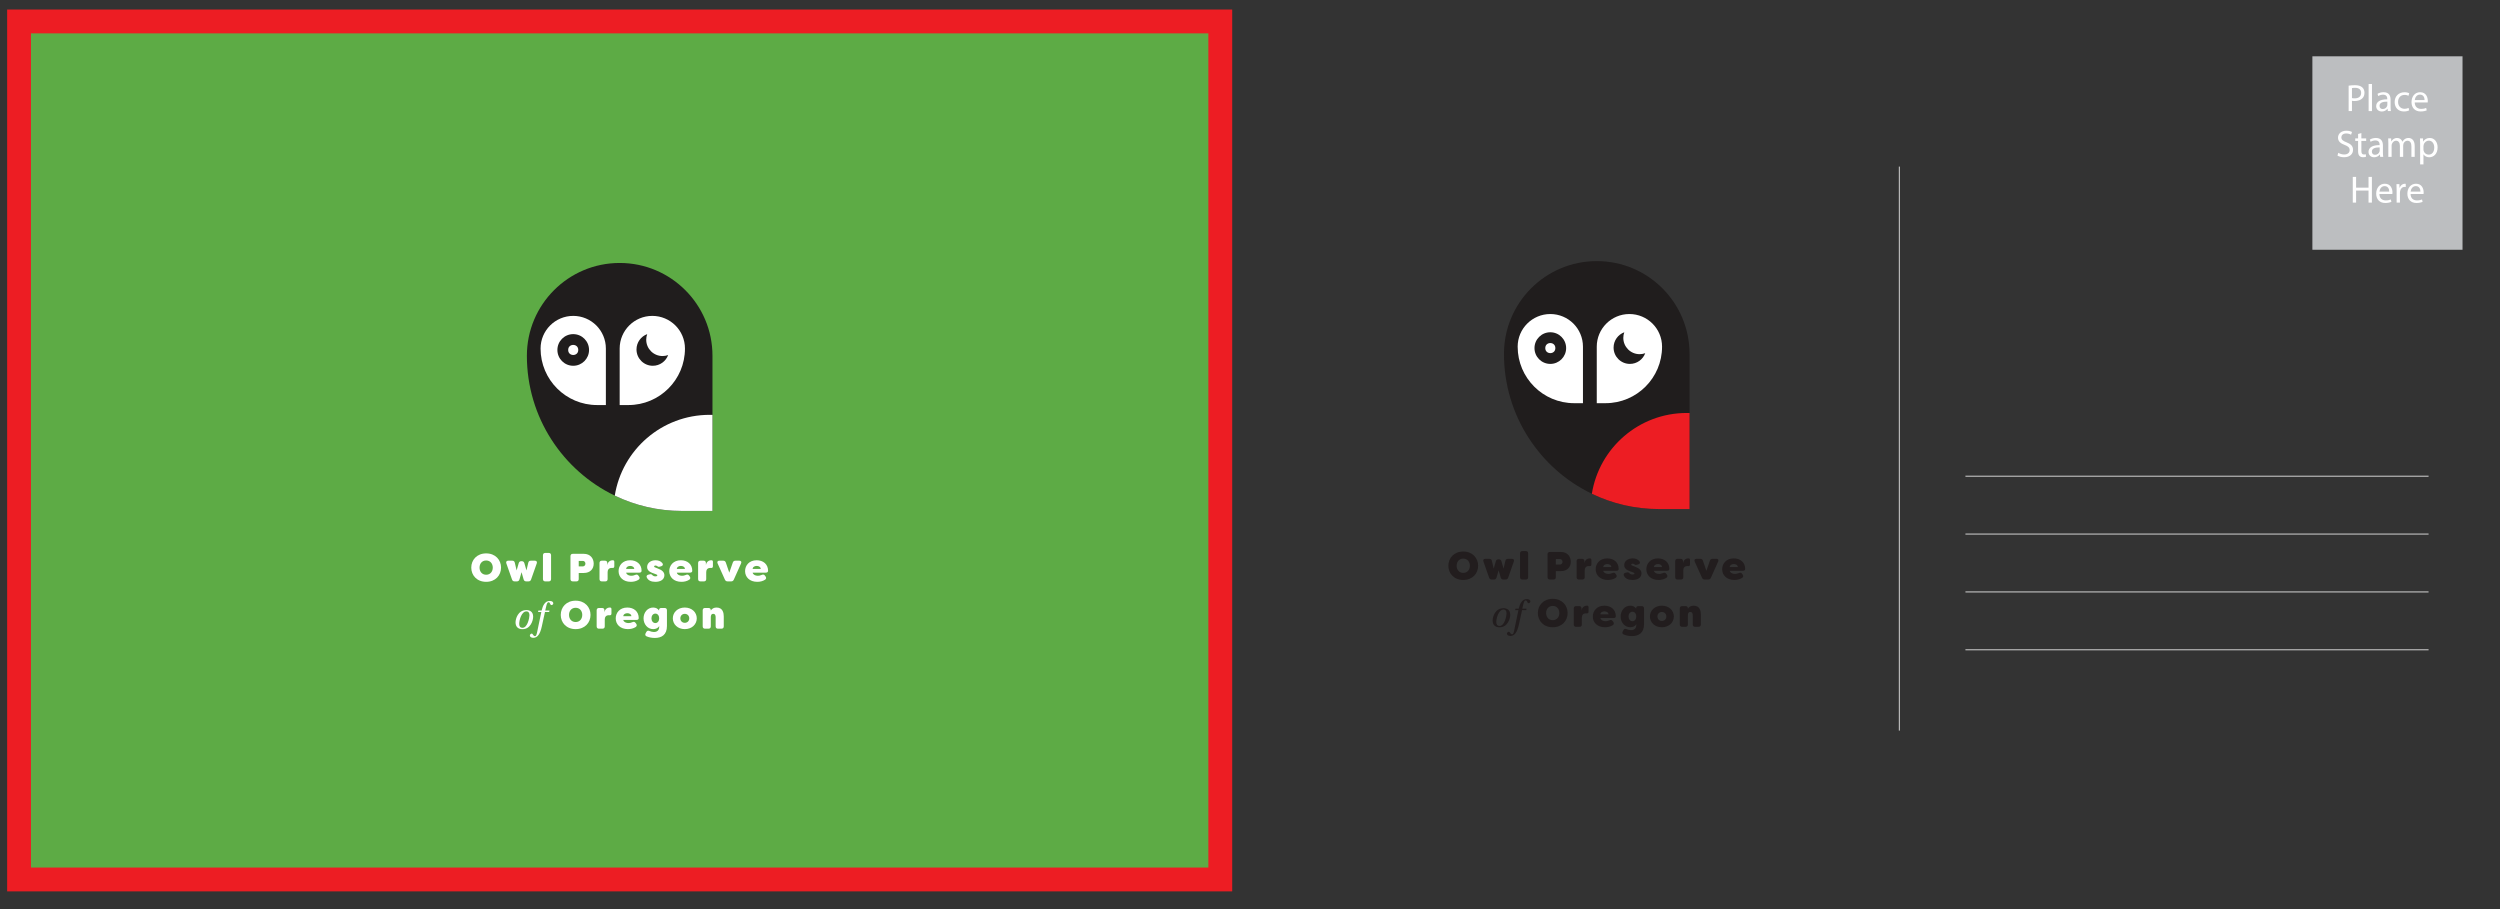 <?xml version="1.0" encoding="iso-8859-1"?>
<!-- Generator: Adobe Illustrator 29.5.1, SVG Export Plug-In . SVG Version: 9.03 Build 0)  -->
<svg version="1.1" id="Layer_1" xmlns="http://www.w3.org/2000/svg" xmlns:xlink="http://www.w3.org/1999/xlink" x="0px" y="0px"
	 viewBox="0 0 1048.935 381.418" style="enable-background:new 0 0 1048.935 381.418;" xml:space="preserve">
<rect x="0" y="0" width="1048.935" height="381.418" fill="#333333" stroke="none"/>
<g>
	<rect x="8" y="9" style="fill:#5DAB45;stroke:#ED1D23;stroke-width:10;stroke-miterlimit:10;" width="504" height="360"/>
	<g>
		<path style="fill:#FFFFFF;" d="M197.732,238.156c0-3.224,2.348-5.967,6.247-5.967c3.901,0,6.247,2.744,6.247,5.967
			c0,3.222-2.346,5.966-6.247,5.966C200.08,244.122,197.732,241.378,197.732,238.156z M206.756,238.156
			c0-1.62-1.009-2.991-2.777-2.991c-1.769,0-2.776,1.371-2.776,2.991c0,1.619,1.007,2.991,2.776,2.991
			C205.748,241.148,206.756,239.775,206.756,238.156z"/>
		<path style="fill:#FFFFFF;" d="M214.828,243.147l-2.38-6.759c-0.248-0.678,0.083-1.14,0.81-1.14h1.652
			c0.595,0,0.958,0.264,1.09,0.859l0.761,3.239l0.876-3.04c0.165-0.579,0.529-0.844,1.107-0.844h0.165
			c0.579,0,0.943,0.264,1.108,0.844l0.876,3.04l0.76-3.239c0.133-0.595,0.497-0.859,1.091-0.859h1.652
			c0.728,0,1.058,0.462,0.81,1.14l-2.38,6.759c-0.182,0.546-0.546,0.793-1.124,0.793h-0.876c-0.579,0-0.958-0.248-1.125-0.827
			l-0.876-3.04l-0.876,3.04c-0.165,0.579-0.546,0.827-1.124,0.827h-0.876C215.374,243.94,215.01,243.693,214.828,243.147z"/>
		<path style="fill:#FFFFFF;" d="M227.81,242.948v-9.966c0-0.644,0.347-0.991,0.992-0.991h1.42c0.645,0,0.992,0.347,0.992,0.991
			v9.966c0,0.645-0.347,0.992-0.992,0.992h-1.42C228.157,243.94,227.81,243.593,227.81,242.948z"/>
		<path style="fill:#FFFFFF;" d="M249.101,236.487c0,2.214-1.455,3.916-4.132,3.916h-2.149v2.545c0,0.645-0.347,0.992-0.992,0.992
			h-1.487c-0.644,0-0.991-0.347-0.991-0.992v-9.586c0-0.645,0.347-0.992,0.991-0.992h4.628
			C247.663,232.371,249.101,234.272,249.101,236.487z M245.63,236.519c0-0.611-0.43-1.173-1.024-1.173h-1.785v2.296h1.785
			C245.2,237.643,245.63,237.082,245.63,236.519z"/>
		<path style="fill:#FFFFFF;" d="M257.75,235.759v1.818c0,0.529-0.297,0.761-0.711,0.728c-0.148-0.017-0.264-0.017-0.379-0.017
			c-1.389,0-1.719,0.958-1.719,1.868v2.793c0,0.645-0.347,0.992-0.992,0.992h-1.42c-0.645,0-0.992-0.347-0.992-0.992v-6.71
			c0-0.644,0.347-0.991,0.992-0.991h1.289c0.645,0,0.992,0.347,0.992,0.991v0.844c0.281-1.768,1.718-2.016,2.181-2.016h0.199
			C257.65,235.065,257.75,235.445,257.75,235.759z"/>
		<path style="fill:#FFFFFF;" d="M259.54,239.627c0-2.38,1.718-4.561,4.859-4.561c2.744,0,4.792,1.652,4.792,4.428
			c0,0.546-0.413,0.778-1.024,0.778h-5.454c0,0.479,0.76,1.305,2.232,1.305c0.396,0,0.942-0.066,1.536-0.347
			c0.562-0.264,1.009-0.232,1.372,0.264l0.264,0.347c0.379,0.495,0.347,1.041-0.199,1.405c-0.975,0.628-2.149,0.876-3.273,0.876
			C261.44,244.122,259.54,242.123,259.54,239.627z M266.117,238.701c-0.049-0.842-0.859-1.255-1.702-1.255
			c-0.827,0-1.654,0.413-1.703,1.255H266.117z"/>
		<path style="fill:#FFFFFF;" d="M271.378,242.305c-0.281-0.611,0.066-1.058,0.694-1.207l0.66-0.148
			c0.562-0.133,0.778,0.148,1.224,0.562c0.264,0.231,0.611,0.313,1.024,0.313c0.495,0,0.81-0.148,0.81-0.43
			c0-0.165-0.066-0.281-0.579-0.463l-0.991-0.364c-0.48-0.182-2.711-0.743-2.711-2.644c0-1.735,1.538-2.859,3.537-2.859
			c1.191,0,2.181,0.347,2.877,1.223c0.446,0.578,0.148,1.124-0.529,1.305l-0.596,0.165c-0.529,0.148-0.793-0.017-1.173-0.297
			c-0.182-0.133-0.397-0.182-0.611-0.182c-0.364,0-0.546,0.197-0.546,0.413c0,0.214,0.182,0.314,0.578,0.446l0.958,0.396
			c1.885,0.662,2.727,1.587,2.76,2.777c0,1.95-1.769,2.81-3.785,2.81C273.23,244.122,271.956,243.543,271.378,242.305z"/>
		<path style="fill:#FFFFFF;" d="M280.804,239.627c0-2.38,1.718-4.561,4.859-4.561c2.744,0,4.792,1.652,4.792,4.428
			c0,0.546-0.413,0.778-1.024,0.778h-5.454c0,0.479,0.76,1.305,2.232,1.305c0.396,0,0.942-0.066,1.536-0.347
			c0.562-0.264,1.009-0.232,1.372,0.264l0.264,0.347c0.379,0.495,0.347,1.041-0.199,1.405c-0.975,0.628-2.149,0.876-3.273,0.876
			C282.704,244.122,280.804,242.123,280.804,239.627z M287.381,238.701c-0.049-0.842-0.859-1.255-1.701-1.255
			c-0.827,0-1.654,0.413-1.703,1.255H287.381z"/>
		<path style="fill:#FFFFFF;" d="M299.12,235.759v1.818c0,0.529-0.297,0.761-0.711,0.728c-0.148-0.017-0.264-0.017-0.379-0.017
			c-1.389,0-1.719,0.958-1.719,1.868v2.793c0,0.645-0.347,0.992-0.992,0.992h-1.42c-0.645,0-0.992-0.347-0.992-0.992v-6.71
			c0-0.644,0.347-0.991,0.992-0.991h1.289c0.645,0,0.992,0.347,0.992,0.991v0.844c0.28-1.768,1.718-2.016,2.181-2.016h0.199
			C299.021,235.065,299.12,235.445,299.12,235.759z"/>
		<path style="fill:#FFFFFF;" d="M304.15,243.196l-3.057-6.792c-0.315-0.678,0-1.157,0.743-1.157h1.571
			c0.578,0,0.958,0.248,1.14,0.809l1.437,4.215l1.472-4.215c0.182-0.544,0.544-0.809,1.124-0.809h1.587
			c0.743,0,1.074,0.479,0.76,1.157l-3.04,6.792c-0.232,0.513-0.596,0.744-1.157,0.744h-1.421
			C304.744,243.94,304.381,243.709,304.15,243.196z"/>
		<path style="fill:#FFFFFF;" d="M312.616,239.627c0-2.38,1.718-4.561,4.859-4.561c2.744,0,4.792,1.652,4.792,4.428
			c0,0.546-0.413,0.778-1.024,0.778h-5.454c0,0.479,0.76,1.305,2.232,1.305c0.396,0,0.942-0.066,1.536-0.347
			c0.562-0.264,1.009-0.232,1.372,0.264l0.264,0.347c0.379,0.495,0.347,1.041-0.199,1.405c-0.975,0.628-2.149,0.876-3.273,0.876
			C314.517,244.122,312.616,242.123,312.616,239.627z M319.194,238.701c-0.049-0.842-0.859-1.255-1.701-1.255
			c-0.827,0-1.654,0.413-1.703,1.255H319.194z"/>
		<path style="fill:#FFFFFF;" d="M223.696,258.725c0,0.844-0.264,2.132-0.975,3.256c-0.728,1.157-1.818,2.001-3.537,2.001
			c-1.983,0-2.875-1.191-2.875-2.843c0-1.422,0.942-5.173,4.595-5.173C222.158,255.966,223.696,256.577,223.696,258.725z
			 M217.845,261.783c0,1.075,0.497,1.636,1.372,1.636c2.099,0,2.926-4.148,2.926-5.255c0-0.943-0.331-1.637-1.29-1.637
			C218.853,256.527,217.845,260.114,217.845,261.783z"/>
		<path style="fill:#FFFFFF;" d="M225.749,256.774l0.165-0.611h1.339c0.298-1.073,0.546-2.065,1.206-2.892
			c0.512-0.644,1.108-1.124,2.198-1.124c0.958,0,1.487,0.381,1.487,1.009c0,0.396-0.413,0.726-0.726,0.726
			c-0.248,0-0.38-0.099-0.446-0.281c-0.347-0.743-0.43-0.908-0.844-0.908c-0.364,0-0.66,0.43-0.925,1.57l-0.446,1.9h1.801
			l-0.148,0.611h-1.752l-1.339,6.099c-0.677,3.141-1.818,4.744-3.553,4.744c-0.877,0-1.455-0.446-1.455-0.96
			c-0.017-0.379,0.43-0.826,0.793-0.826c0.199,0,0.281,0.132,0.396,0.281c0.414,0.66,0.727,0.809,0.992,0.809
			c0.331,0,0.611-0.43,0.827-1.487c0.38-1.917,1.305-6.197,1.801-8.661L225.749,256.774L225.749,256.774z"/>
		<path style="fill:#FFFFFF;" d="M235.274,257.999c0-3.224,2.346-5.967,6.247-5.967s6.247,2.744,6.247,5.967
			c0,3.222-2.346,5.966-6.247,5.966S235.274,261.221,235.274,257.999z M244.298,257.999c0-1.62-1.009-2.991-2.777-2.991
			s-2.776,1.371-2.776,2.991c0,1.619,1.008,2.991,2.776,2.991S244.298,259.617,244.298,257.999z"/>
		<path style="fill:#FFFFFF;" d="M256.551,255.602v1.818c0,0.529-0.297,0.761-0.711,0.728c-0.148-0.017-0.264-0.017-0.379-0.017
			c-1.389,0-1.719,0.958-1.719,1.868v2.793c0,0.645-0.347,0.992-0.992,0.992h-1.42c-0.645,0-0.992-0.347-0.992-0.992v-6.71
			c0-0.644,0.347-0.991,0.992-0.991h1.289c0.645,0,0.992,0.347,0.992,0.991v0.844c0.281-1.768,1.718-2.016,2.181-2.016h0.199
			C256.451,254.908,256.551,255.287,256.551,255.602z"/>
		<path style="fill:#FFFFFF;" d="M258.34,259.469c0-2.38,1.718-4.561,4.859-4.561c2.744,0,4.792,1.652,4.792,4.428
			c0,0.546-0.413,0.778-1.024,0.778h-5.454c0,0.479,0.76,1.305,2.232,1.305c0.396,0,0.942-0.066,1.536-0.347
			c0.562-0.264,1.009-0.232,1.372,0.264l0.264,0.347c0.379,0.495,0.347,1.041-0.199,1.405c-0.975,0.628-2.149,0.876-3.273,0.876
			C260.24,263.965,258.34,261.965,258.34,259.469z M264.917,258.543c-0.049-0.842-0.859-1.255-1.701-1.255
			c-0.827,0-1.654,0.413-1.703,1.255H264.917z"/>
		<path style="fill:#FFFFFF;" d="M271.303,267.005c-0.595-0.248-0.711-0.777-0.396-1.338l0.28-0.513
			c0.315-0.544,0.761-0.66,1.339-0.396c0.562,0.231,1.174,0.413,1.819,0.413c1.289,0,2.247-0.628,2.247-2.247v-0.215
			c-0.463,0.777-1.422,1.256-2.545,1.256c-2.314,0-4.032-2.033-4.032-4.529c0-2.495,1.718-4.528,4.032-4.528
			c1.124,0,2.016,0.479,2.479,1.272v-0.248c0-0.578,0.347-0.842,0.992-0.842h1.322c0.644,0,0.991,0.347,0.991,0.991v6.579
			c0,3.702-2.247,5.008-5.073,5.008C273.567,267.667,272.327,267.451,271.303,267.005z M276.575,259.436
			c0-1.09-0.611-1.983-1.603-1.983c-0.991,0-1.636,0.893-1.636,1.983c0,1.091,0.645,1.984,1.636,1.984
			C275.964,261.419,276.575,260.527,276.575,259.436z"/>
		<path style="fill:#FFFFFF;" d="M282.299,259.436c0-2.512,2.05-4.528,5.024-4.528c2.975,0,5.024,2.016,5.024,4.528
			c0,2.513-2.05,4.529-5.024,4.529C284.349,263.965,282.299,261.948,282.299,259.436z M289.192,259.436
			c0-1.107-0.793-1.883-1.868-1.883c-1.091,0-1.868,0.793-1.868,1.883c0,1.091,0.777,1.885,1.868,1.885
			C288.398,261.32,289.192,260.544,289.192,259.436z"/>
		<path style="fill:#FFFFFF;" d="M294.832,262.791v-6.71c0-0.644,0.347-0.991,0.992-0.991h1.42c0.645,0,0.992,0.347,0.992,0.991
			v0.083c0.48-0.777,1.24-1.255,2.413-1.255c2.693,0,3.025,2.363,3.025,3.785v4.098c0,0.645-0.348,0.992-0.992,0.992h-1.422
			c-0.645,0-0.992-0.347-0.992-0.992v-3.768c0-0.677-0.148-1.471-1.024-1.471s-1.009,0.793-1.009,1.471v3.768
			c0,0.645-0.347,0.992-0.992,0.992h-1.42C295.179,263.783,294.832,263.436,294.832,262.791z"/>
	</g>
	<g>
		<path style="fill:#201D1D;" d="M298.935,149.268v65.106h-12.764c-10.113,0-19.69-2.306-28.23-6.423
			c-21.821-10.512-36.876-32.839-36.876-58.683c0-10.75,4.357-20.485,11.403-27.531c7.046-7.046,16.781-11.403,27.531-11.403
			C281.503,110.333,298.935,127.765,298.935,149.268z"/>
		<path style="fill:#201D1D;" d="M250.199,136.548c2.471,2.486,4.009,5.906,4.009,9.687v23.713h-3.685
			c-13.1,0-23.713-10.621-23.713-23.713c0-3.781,1.53-7.201,4.016-9.687c2.479-2.471,5.899-4.009,9.687-4.009
			C244.293,132.539,247.713,134.077,250.199,136.548z"/>
		<path style="fill:#201D1D;" d="M263.681,169.948h-3.685v-23.713c0-3.781,1.53-7.201,4.016-9.687
			c2.471-2.471,5.899-4.009,9.679-4.009c3.781,0,7.208,1.537,9.687,4.009c2.479,2.486,4.016,5.906,4.016,9.687
			C287.394,159.327,276.781,169.948,263.681,169.948z"/>
		<path style="fill:#FFFFFF;" d="M287.394,146.235c0,13.092-10.613,23.713-23.713,23.713h-3.685v-23.713
			c0-3.781,1.53-7.201,4.016-9.687c2.471-2.471,5.899-4.009,9.679-4.009c3.781,0,7.208,1.537,9.687,4.009
			C285.857,139.034,287.394,142.454,287.394,146.235z"/>
		<path style="fill:#FFFFFF;" d="M254.208,146.235v23.713h-3.685c-13.1,0-23.713-10.621-23.713-23.713
			c0-3.781,1.53-7.201,4.016-9.687c2.479-2.471,5.899-4.009,9.687-4.009c3.78,0,7.201,1.537,9.687,4.009
			C252.671,139.034,254.208,142.454,254.208,146.235z"/>
		<path style="fill:#201D1D;" d="M280.334,148.97c-0.957,2.624-3.477,4.499-6.433,4.499c-3.78,0-6.845-3.065-6.845-6.847
			c0-2.954,1.872-5.472,4.494-6.431c-0.267,0.732-0.414,1.525-0.414,2.351c0,3.78,3.065,6.845,6.847,6.845
			C278.809,149.386,279.602,149.239,280.334,148.97z"/>
		<circle style="fill:#201D1D;" cx="240.509" cy="146.83" r="6.639"/>
		<circle style="fill:#FFFFFF;" cx="240.509" cy="146.83" r="2.115"/>
		<path style="fill:#FFFFFF;" d="M298.935,174.072v40.302h-12.764c-10.113,0-19.69-2.306-28.23-6.423
			c3.074-19.216,19.726-33.897,39.808-33.897C298.146,174.054,298.54,174.061,298.935,174.072z"/>
	</g>
</g>
<g>
	<path style="fill:#221D1E;" d="M607.694,237.374c0-3.224,2.348-5.967,6.247-5.967c3.901,0,6.247,2.744,6.247,5.967
		c0,3.222-2.346,5.966-6.247,5.966C610.042,243.34,607.694,240.596,607.694,237.374z M616.718,237.374
		c0-1.62-1.009-2.991-2.777-2.991s-2.776,1.371-2.776,2.991c0,1.619,1.007,2.991,2.776,2.991S616.718,238.993,616.718,237.374z"/>
	<path style="fill:#221D1E;" d="M624.79,242.365l-2.38-6.759c-0.248-0.678,0.083-1.14,0.81-1.14h1.652
		c0.595,0,0.958,0.264,1.09,0.859l0.761,3.239l0.876-3.04c0.165-0.579,0.529-0.844,1.107-0.844h0.165
		c0.579,0,0.943,0.264,1.108,0.844l0.876,3.04l0.76-3.239c0.133-0.595,0.497-0.859,1.091-0.859h1.652c0.728,0,1.058,0.462,0.81,1.14
		l-2.38,6.759c-0.182,0.546-0.546,0.793-1.124,0.793h-0.876c-0.579,0-0.958-0.248-1.125-0.827l-0.876-3.04l-0.876,3.04
		c-0.165,0.579-0.546,0.827-1.124,0.827h-0.876C625.336,243.158,624.972,242.911,624.79,242.365z"/>
	<path style="fill:#221D1E;" d="M637.772,242.166V232.2c0-0.644,0.347-0.991,0.992-0.991h1.42c0.645,0,0.992,0.347,0.992,0.991
		v9.966c0,0.645-0.347,0.992-0.992,0.992h-1.42C638.119,243.158,637.772,242.811,637.772,242.166z"/>
	<path style="fill:#221D1E;" d="M659.063,235.705c0,2.214-1.455,3.916-4.132,3.916h-2.149v2.545c0,0.645-0.347,0.992-0.992,0.992
		h-1.487c-0.644,0-0.991-0.347-0.991-0.992v-9.586c0-0.645,0.347-0.992,0.991-0.992h4.628
		C657.625,231.589,659.063,233.49,659.063,235.705z M655.592,235.737c0-0.611-0.43-1.173-1.024-1.173h-1.785v2.296h1.785
		C655.162,236.861,655.592,236.3,655.592,235.737z"/>
	<path style="fill:#221D1E;" d="M667.712,234.977v1.818c0,0.529-0.297,0.761-0.711,0.728c-0.148-0.017-0.264-0.017-0.379-0.017
		c-1.389,0-1.719,0.958-1.719,1.868v2.793c0,0.645-0.347,0.992-0.992,0.992h-1.42c-0.645,0-0.992-0.347-0.992-0.992v-6.71
		c0-0.644,0.347-0.991,0.992-0.991h1.289c0.645,0,0.992,0.347,0.992,0.991v0.844c0.281-1.768,1.718-2.016,2.181-2.016h0.199
		C667.612,234.283,667.712,234.663,667.712,234.977z"/>
	<path style="fill:#221D1E;" d="M669.502,238.845c0-2.38,1.718-4.561,4.859-4.561c2.744,0,4.792,1.652,4.792,4.428
		c0,0.546-0.413,0.778-1.024,0.778h-5.454c0,0.479,0.76,1.305,2.232,1.305c0.396,0,0.942-0.066,1.536-0.347
		c0.562-0.264,1.009-0.232,1.372,0.264l0.264,0.347c0.379,0.495,0.347,1.041-0.199,1.405c-0.975,0.628-2.149,0.876-3.273,0.876
		C671.402,243.34,669.502,241.341,669.502,238.845z M676.079,237.919c-0.049-0.842-0.859-1.255-1.701-1.255
		c-0.827,0-1.654,0.413-1.703,1.255H676.079z"/>
	<path style="fill:#221D1E;" d="M681.34,241.523c-0.281-0.611,0.066-1.058,0.694-1.207l0.66-0.148
		c0.562-0.133,0.778,0.148,1.224,0.562c0.264,0.231,0.611,0.313,1.024,0.313c0.495,0,0.81-0.148,0.81-0.43
		c0-0.165-0.066-0.281-0.579-0.463l-0.991-0.364c-0.48-0.182-2.711-0.743-2.711-2.644c0-1.735,1.538-2.859,3.537-2.859
		c1.191,0,2.181,0.347,2.877,1.223c0.446,0.578,0.148,1.124-0.529,1.305l-0.596,0.165c-0.529,0.148-0.793-0.017-1.173-0.297
		c-0.182-0.133-0.397-0.182-0.611-0.182c-0.364,0-0.546,0.197-0.546,0.413c0,0.214,0.182,0.314,0.578,0.446l0.958,0.396
		c1.885,0.662,2.727,1.587,2.76,2.777c0,1.95-1.768,2.81-3.785,2.81C683.192,243.34,681.918,242.761,681.34,241.523z"/>
	<path style="fill:#221D1E;" d="M690.766,238.845c0-2.38,1.718-4.561,4.859-4.561c2.744,0,4.792,1.652,4.792,4.428
		c0,0.546-0.413,0.778-1.024,0.778h-5.454c0,0.479,0.76,1.305,2.232,1.305c0.396,0,0.942-0.066,1.536-0.347
		c0.562-0.264,1.009-0.232,1.372,0.264l0.264,0.347c0.379,0.495,0.347,1.041-0.199,1.405c-0.975,0.628-2.149,0.876-3.273,0.876
		C692.666,243.34,690.766,241.341,690.766,238.845z M697.343,237.919c-0.049-0.842-0.859-1.255-1.701-1.255
		c-0.827,0-1.654,0.413-1.703,1.255H697.343z"/>
	<path style="fill:#221D1E;" d="M709.082,234.977v1.818c0,0.529-0.297,0.761-0.711,0.728c-0.148-0.017-0.264-0.017-0.379-0.017
		c-1.389,0-1.719,0.958-1.719,1.868v2.793c0,0.645-0.347,0.992-0.992,0.992h-1.42c-0.645,0-0.992-0.347-0.992-0.992v-6.71
		c0-0.644,0.347-0.991,0.992-0.991h1.289c0.645,0,0.992,0.347,0.992,0.991v0.844c0.28-1.768,1.718-2.016,2.181-2.016h0.199
		C708.983,234.283,709.082,234.663,709.082,234.977z"/>
	<path style="fill:#221D1E;" d="M714.112,242.414l-3.057-6.792c-0.315-0.678,0-1.157,0.743-1.157h1.571
		c0.578,0,0.958,0.248,1.14,0.809l1.437,4.215l1.472-4.215c0.182-0.544,0.544-0.809,1.124-0.809h1.587
		c0.743,0,1.074,0.479,0.76,1.157l-3.04,6.792c-0.232,0.513-0.596,0.744-1.157,0.744h-1.421
		C714.706,243.158,714.343,242.927,714.112,242.414z"/>
	<path style="fill:#221D1E;" d="M722.578,238.845c0-2.38,1.718-4.561,4.859-4.561c2.744,0,4.792,1.652,4.792,4.428
		c0,0.546-0.413,0.778-1.024,0.778h-5.454c0,0.479,0.76,1.305,2.232,1.305c0.396,0,0.942-0.066,1.536-0.347
		c0.562-0.264,1.009-0.232,1.372,0.264l0.264,0.347c0.379,0.495,0.347,1.041-0.199,1.405c-0.975,0.628-2.149,0.876-3.273,0.876
		C724.479,243.34,722.578,241.341,722.578,238.845z M729.156,237.919c-0.049-0.842-0.859-1.255-1.701-1.255
		c-0.827,0-1.654,0.413-1.703,1.255H729.156z"/>
	<path style="fill:#221D1E;" d="M633.658,257.943c0,0.844-0.264,2.132-0.975,3.256c-0.728,1.157-1.818,2.001-3.537,2.001
		c-1.983,0-2.875-1.191-2.875-2.843c0-1.422,0.942-5.173,4.595-5.173C632.12,255.184,633.658,255.795,633.658,257.943z
		 M627.807,261.001c0,1.075,0.497,1.636,1.372,1.636c2.099,0,2.926-4.148,2.926-5.255c0-0.943-0.331-1.637-1.29-1.637
		C628.815,255.745,627.807,259.332,627.807,261.001z"/>
	<path style="fill:#221D1E;" d="M635.711,255.992l0.165-0.611h1.339c0.298-1.073,0.546-2.065,1.206-2.892
		c0.512-0.644,1.108-1.124,2.198-1.124c0.958,0,1.487,0.381,1.487,1.009c0,0.396-0.413,0.726-0.726,0.726
		c-0.248,0-0.381-0.099-0.446-0.281c-0.347-0.743-0.43-0.908-0.844-0.908c-0.364,0-0.66,0.43-0.925,1.57l-0.446,1.9h1.801
		l-0.148,0.611h-1.752l-1.339,6.099c-0.677,3.141-1.818,4.744-3.553,4.744c-0.877,0-1.455-0.446-1.455-0.96
		c-0.017-0.379,0.43-0.826,0.793-0.826c0.199,0,0.281,0.132,0.396,0.281c0.414,0.66,0.728,0.809,0.992,0.809
		c0.331,0,0.611-0.43,0.827-1.487c0.381-1.917,1.305-6.197,1.801-8.661L635.711,255.992L635.711,255.992z"/>
	<path style="fill:#221D1E;" d="M645.236,257.217c0-3.224,2.346-5.967,6.247-5.967s6.247,2.744,6.247,5.967
		c0,3.222-2.346,5.966-6.247,5.966S645.236,260.439,645.236,257.217z M654.26,257.217c0-1.62-1.009-2.991-2.777-2.991
		s-2.776,1.371-2.776,2.991c0,1.619,1.007,2.991,2.776,2.991S654.26,258.835,654.26,257.217z"/>
	<path style="fill:#221D1E;" d="M666.513,254.82v1.818c0,0.529-0.297,0.761-0.711,0.728c-0.148-0.017-0.264-0.017-0.379-0.017
		c-1.389,0-1.719,0.958-1.719,1.868v2.793c0,0.645-0.347,0.992-0.992,0.992h-1.42c-0.645,0-0.992-0.347-0.992-0.992v-6.71
		c0-0.644,0.347-0.991,0.992-0.991h1.289c0.645,0,0.992,0.347,0.992,0.991v0.844c0.281-1.768,1.718-2.016,2.181-2.016h0.199
		C666.413,254.126,666.513,254.505,666.513,254.82z"/>
	<path style="fill:#221D1E;" d="M668.302,258.687c0-2.38,1.718-4.561,4.859-4.561c2.744,0,4.792,1.652,4.792,4.428
		c0,0.546-0.413,0.778-1.024,0.778h-5.454c0,0.479,0.76,1.305,2.232,1.305c0.396,0,0.942-0.066,1.536-0.347
		c0.562-0.264,1.009-0.232,1.372,0.264l0.264,0.347c0.379,0.495,0.347,1.041-0.199,1.405c-0.975,0.628-2.149,0.876-3.273,0.876
		C670.202,263.183,668.302,261.183,668.302,258.687z M674.879,257.761c-0.049-0.842-0.859-1.255-1.701-1.255
		c-0.827,0-1.654,0.413-1.703,1.255H674.879z"/>
	<path style="fill:#221D1E;" d="M681.265,266.223c-0.595-0.248-0.711-0.777-0.396-1.338l0.28-0.513
		c0.315-0.544,0.761-0.66,1.339-0.396c0.562,0.231,1.174,0.413,1.819,0.413c1.289,0,2.247-0.628,2.247-2.247v-0.215
		c-0.463,0.777-1.421,1.256-2.545,1.256c-2.314,0-4.032-2.033-4.032-4.529c0-2.495,1.718-4.528,4.032-4.528
		c1.124,0,2.016,0.479,2.479,1.272v-0.248c0-0.578,0.347-0.842,0.992-0.842h1.322c0.644,0,0.991,0.347,0.991,0.991v6.579
		c0,3.702-2.247,5.008-5.073,5.008C683.529,266.885,682.289,266.669,681.265,266.223z M686.537,258.654
		c0-1.09-0.611-1.983-1.603-1.983c-0.991,0-1.636,0.893-1.636,1.983c0,1.091,0.645,1.984,1.636,1.984
		C685.926,260.637,686.537,259.745,686.537,258.654z"/>
	<path style="fill:#221D1E;" d="M692.261,258.654c0-2.512,2.05-4.528,5.024-4.528s5.024,2.016,5.024,4.528
		c0,2.513-2.05,4.529-5.024,4.529S692.261,261.166,692.261,258.654z M699.154,258.654c0-1.107-0.793-1.883-1.868-1.883
		c-1.091,0-1.868,0.793-1.868,1.883c0,1.091,0.777,1.885,1.868,1.885C698.36,260.538,699.154,259.762,699.154,258.654z"/>
	<path style="fill:#221D1E;" d="M704.794,262.009v-6.71c0-0.644,0.347-0.991,0.992-0.991h1.42c0.645,0,0.992,0.347,0.992,0.991
		v0.083c0.48-0.777,1.24-1.255,2.413-1.255c2.693,0,3.025,2.363,3.025,3.785v4.098c0,0.645-0.348,0.992-0.992,0.992h-1.422
		c-0.645,0-0.992-0.347-0.992-0.992v-3.768c0-0.677-0.148-1.471-1.024-1.471s-1.009,0.793-1.009,1.471v3.768
		c0,0.645-0.347,0.992-0.992,0.992h-1.42C705.141,263.001,704.794,262.654,704.794,262.009z"/>
</g>
<g>
	<path style="fill:#201D1D;" d="M708.897,148.486v65.106h-12.764c-10.113,0-19.689-2.306-28.23-6.423
		c-21.821-10.512-36.876-32.839-36.876-58.683c0-10.75,4.357-20.485,11.403-27.531s16.781-11.403,27.531-11.403
		C691.465,109.551,708.897,126.983,708.897,148.486z"/>
	<path style="fill:#201D1D;" d="M660.161,135.766c2.471,2.486,4.009,5.906,4.009,9.687v23.713h-3.685
		c-13.1,0-23.713-10.621-23.713-23.713c0-3.781,1.53-7.201,4.016-9.687c2.479-2.471,5.899-4.009,9.687-4.009
		C654.255,131.757,657.675,133.295,660.161,135.766z"/>
	<path style="fill:#201D1D;" d="M673.643,169.166h-3.685v-23.713c0-3.781,1.53-7.201,4.016-9.687
		c2.471-2.471,5.899-4.009,9.679-4.009c3.781,0,7.208,1.537,9.687,4.009c2.479,2.486,4.016,5.906,4.016,9.687
		C697.356,158.545,686.743,169.166,673.643,169.166z"/>
	<path style="fill:#FFFFFF;" d="M697.356,145.453c0,13.092-10.613,23.713-23.713,23.713h-3.685v-23.713
		c0-3.781,1.53-7.201,4.016-9.687c2.471-2.471,5.899-4.009,9.679-4.009c3.781,0,7.208,1.537,9.687,4.009
		C695.819,138.252,697.356,141.672,697.356,145.453z"/>
	<path style="fill:#FFFFFF;" d="M664.17,145.453v23.713h-3.685c-13.1,0-23.713-10.621-23.713-23.713c0-3.781,1.53-7.201,4.016-9.687
		c2.479-2.471,5.899-4.009,9.687-4.009c3.78,0,7.201,1.537,9.687,4.009C662.633,138.252,664.17,141.672,664.17,145.453z"/>
	<path style="fill:#201D1D;" d="M690.296,148.188c-0.957,2.624-3.477,4.499-6.433,4.499c-3.78,0-6.845-3.065-6.845-6.847
		c0-2.954,1.872-5.472,4.494-6.431c-0.267,0.732-0.414,1.525-0.414,2.351c0,3.78,3.065,6.845,6.847,6.845
		C688.771,148.604,689.564,148.457,690.296,148.188z"/>
	<circle style="fill:#201D1D;" cx="650.471" cy="146.048" r="6.639"/>
	<circle style="fill:#FFFFFF;" cx="650.471" cy="146.048" r="2.115"/>
</g>
<path style="fill:#ED1D23;" d="M708.897,173.29v40.302h-12.764c-10.113,0-19.689-2.306-28.23-6.423
	c3.074-19.216,19.726-33.897,39.808-33.897C708.108,173.272,708.502,173.279,708.897,173.29z"/>
<rect x="970.217" y="23.627" style="fill:#BCBEC0;" width="62.993" height="81.164"/>
<g>
	<path style="fill:#FFFFFF;" d="M985.427,35.951c0.672-0.112,1.553-0.208,2.673-0.208c1.377,0,2.385,0.32,3.025,0.896
		c0.592,0.512,0.944,1.297,0.944,2.257c0,0.977-0.288,1.745-0.833,2.305c-0.735,0.784-1.937,1.185-3.297,1.185
		c-0.416,0-0.801-0.016-1.12-0.096v4.322h-1.393V35.951H985.427z M986.819,41.153c0.304,0.08,0.688,0.112,1.152,0.112
		c1.681,0,2.705-0.816,2.705-2.305c0-1.425-1.009-2.113-2.545-2.113c-0.608,0-1.072,0.048-1.312,0.112V41.153L986.819,41.153z"/>
	<path style="fill:#FFFFFF;" d="M993.81,35.246h1.408v11.365h-1.408V35.246z"/>
	<path style="fill:#FFFFFF;" d="M1001.876,46.611l-0.112-0.977h-0.048c-0.432,0.608-1.265,1.153-2.369,1.153
		c-1.568,0-2.368-1.104-2.368-2.225c0-1.873,1.664-2.897,4.657-2.881v-0.16c0-0.641-0.176-1.793-1.761-1.793
		c-0.72,0-1.473,0.224-2.017,0.576l-0.32-0.928c0.641-0.416,1.569-0.688,2.545-0.688c2.369,0,2.945,1.617,2.945,3.169v2.897
		c0,0.672,0.032,1.329,0.128,1.857C1003.156,46.611,1001.876,46.611,1001.876,46.611z M1001.668,42.657
		c-1.536-0.032-3.281,0.24-3.281,1.745c0,0.913,0.608,1.345,1.328,1.345c1.009,0,1.649-0.64,1.873-1.296
		c0.048-0.144,0.08-0.304,0.08-0.448V42.657L1001.668,42.657z"/>
	<path style="fill:#FFFFFF;" d="M1010.82,46.323c-0.368,0.192-1.185,0.448-2.225,0.448c-2.337,0-3.857-1.585-3.857-3.954
		c0-2.385,1.633-4.114,4.161-4.114c0.833,0,1.569,0.208,1.953,0.4l-0.32,1.088c-0.336-0.192-0.864-0.368-1.633-0.368
		c-1.776,0-2.736,1.312-2.736,2.929c0,1.792,1.152,2.897,2.688,2.897c0.801,0,1.329-0.208,1.729-0.384L1010.82,46.323z"/>
	<path style="fill:#FFFFFF;" d="M1013.155,42.993c0.031,1.905,1.248,2.689,2.657,2.689c1.008,0,1.616-0.176,2.145-0.4l0.24,1.008
		c-0.496,0.224-1.345,0.48-2.577,0.48c-2.385,0-3.81-1.569-3.81-3.906s1.376-4.178,3.634-4.178c2.528,0,3.201,2.225,3.201,3.649
		c0,0.288-0.032,0.512-0.049,0.656h-5.441L1013.155,42.993L1013.155,42.993z M1017.284,41.985c0.017-0.896-0.368-2.289-1.952-2.289
		c-1.425,0-2.049,1.313-2.161,2.289H1017.284z"/>
	<path style="fill:#FFFFFF;" d="M981.091,64.114c0.624,0.384,1.536,0.705,2.497,0.705c1.425,0,2.257-0.752,2.257-1.841
		c0-1.009-0.576-1.585-2.033-2.145c-1.761-0.624-2.849-1.537-2.849-3.057c0-1.681,1.393-2.929,3.489-2.929
		c1.104,0,1.905,0.256,2.385,0.528l-0.384,1.136c-0.353-0.192-1.072-0.512-2.049-0.512c-1.473,0-2.033,0.88-2.033,1.617
		c0,1.008,0.656,1.504,2.146,2.081c1.824,0.704,2.753,1.584,2.753,3.169c0,1.665-1.232,3.105-3.777,3.105
		c-1.041,0-2.178-0.304-2.754-0.688L981.091,64.114z"/>
	<path style="fill:#FFFFFF;" d="M990.771,55.839v2.225h2.017v1.072h-2.017v4.178c0,0.96,0.272,1.505,1.057,1.505
		c0.368,0,0.64-0.048,0.816-0.096l0.063,1.056c-0.271,0.112-0.704,0.192-1.248,0.192c-0.656,0-1.185-0.208-1.521-0.592
		c-0.4-0.416-0.545-1.104-0.545-2.017v-4.226h-1.2v-1.072h1.2v-1.857L990.771,55.839z"/>
	<path style="fill:#FFFFFF;" d="M998.66,65.811l-0.112-0.977H998.5c-0.432,0.608-1.265,1.153-2.369,1.153
		c-1.568,0-2.368-1.104-2.368-2.225c0-1.873,1.664-2.897,4.657-2.881v-0.16c0-0.641-0.176-1.793-1.761-1.793
		c-0.72,0-1.473,0.224-2.017,0.576l-0.32-0.928c0.641-0.416,1.569-0.688,2.545-0.688c2.369,0,2.945,1.617,2.945,3.169v2.897
		c0,0.672,0.032,1.329,0.128,1.857C999.94,65.811,998.66,65.811,998.66,65.811z M998.452,61.858
		c-1.536-0.032-3.281,0.24-3.281,1.745c0,0.913,0.608,1.345,1.328,1.345c1.009,0,1.649-0.64,1.873-1.296
		c0.048-0.144,0.08-0.304,0.08-0.448V61.858L998.452,61.858z"/>
	<path style="fill:#FFFFFF;" d="M1002.083,60.161c0-0.8-0.017-1.457-0.064-2.097h1.232l0.064,1.249h0.048
		c0.432-0.736,1.152-1.425,2.433-1.425c1.057,0,1.856,0.641,2.193,1.553h0.031c0.24-0.432,0.545-0.768,0.865-1.008
		c0.464-0.352,0.976-0.544,1.712-0.544c1.024,0,2.545,0.672,2.545,3.361v4.562h-1.376v-4.386c0-1.489-0.544-2.385-1.681-2.385
		c-0.801,0-1.425,0.592-1.665,1.28c-0.063,0.192-0.112,0.448-0.112,0.704v4.786h-1.376v-4.642c0-1.232-0.544-2.128-1.617-2.128
		c-0.88,0-1.521,0.704-1.744,1.408c-0.08,0.208-0.112,0.448-0.112,0.688v4.674h-1.376L1002.083,60.161L1002.083,60.161z"/>
	<path style="fill:#FFFFFF;" d="M1015.427,60.593c0-0.992-0.032-1.792-0.064-2.529h1.265l0.063,1.329h0.032
		c0.576-0.944,1.488-1.505,2.753-1.505c1.873,0,3.281,1.585,3.281,3.938c0,2.785-1.696,4.162-3.521,4.162
		c-1.024,0-1.92-0.448-2.385-1.217h-0.032v4.21h-1.392L1015.427,60.593L1015.427,60.593z M1016.818,62.658
		c0,0.208,0.032,0.4,0.064,0.576c0.256,0.977,1.104,1.649,2.113,1.649c1.488,0,2.353-1.217,2.353-2.993
		c0-1.553-0.816-2.881-2.305-2.881c-0.961,0-1.857,0.688-2.129,1.745c-0.048,0.176-0.097,0.384-0.097,0.576L1016.818,62.658
		L1016.818,62.658z"/>
	<path style="fill:#FFFFFF;" d="M988.556,74.222v4.514h5.218v-4.514h1.408v10.789h-1.408v-5.058h-5.218v5.058h-1.393V74.222H988.556
		z"/>
	<path style="fill:#FFFFFF;" d="M998.331,81.393c0.031,1.905,1.248,2.689,2.657,2.689c1.008,0,1.616-0.176,2.145-0.4l0.24,1.008
		c-0.496,0.224-1.345,0.48-2.577,0.48c-2.385,0-3.81-1.569-3.81-3.906s1.376-4.178,3.634-4.178c2.528,0,3.201,2.225,3.201,3.649
		c0,0.288-0.032,0.512-0.049,0.656h-5.441L998.331,81.393L998.331,81.393z M1002.46,80.385c0.017-0.896-0.368-2.289-1.952-2.289
		c-1.425,0-2.049,1.312-2.161,2.289H1002.46z"/>
	<path style="fill:#FFFFFF;" d="M1005.562,79.681c0-0.913-0.017-1.697-0.064-2.417h1.232l0.048,1.521h0.064
		c0.352-1.041,1.2-1.697,2.145-1.697c0.16,0,0.272,0.016,0.4,0.048v1.328c-0.145-0.032-0.288-0.048-0.48-0.048
		c-0.992,0-1.696,0.752-1.889,1.809c-0.032,0.192-0.063,0.417-0.063,0.656v4.13h-1.393L1005.562,79.681L1005.562,79.681z"/>
	<path style="fill:#FFFFFF;" d="M1011.418,81.393c0.031,1.905,1.248,2.689,2.656,2.689c1.009,0,1.617-0.176,2.146-0.4l0.24,1.008
		c-0.496,0.224-1.345,0.48-2.577,0.48c-2.385,0-3.81-1.569-3.81-3.906s1.376-4.178,3.634-4.178c2.528,0,3.201,2.225,3.201,3.649
		c0,0.288-0.032,0.512-0.049,0.656h-5.441L1011.418,81.393L1011.418,81.393z M1015.547,80.385c0.017-0.896-0.368-2.289-1.952-2.289
		c-1.425,0-2.049,1.312-2.161,2.289H1015.547z"/>
</g>
<line style="fill:none;stroke:#B7B7B7;stroke-width:0.5;stroke-miterlimit:10;" x1="796.935" y1="69.902" x2="796.935" y2="306.534"/>
<g>
	
		<line style="fill:none;stroke:#B7B7B7;stroke-width:0.5;stroke-miterlimit:10;" x1="1018.962" y1="199.819" x2="824.646" y2="199.819"/>
	
		<line style="fill:none;stroke:#B7B7B7;stroke-width:0.5;stroke-miterlimit:10;" x1="1018.962" y1="224.085" x2="824.646" y2="224.085"/>
	
		<line style="fill:none;stroke:#B7B7B7;stroke-width:0.5;stroke-miterlimit:10;" x1="1018.962" y1="248.351" x2="824.646" y2="248.351"/>
	
		<line style="fill:none;stroke:#B7B7B7;stroke-width:0.5;stroke-miterlimit:10;" x1="1018.962" y1="272.617" x2="824.646" y2="272.617"/>
</g>
</svg>
